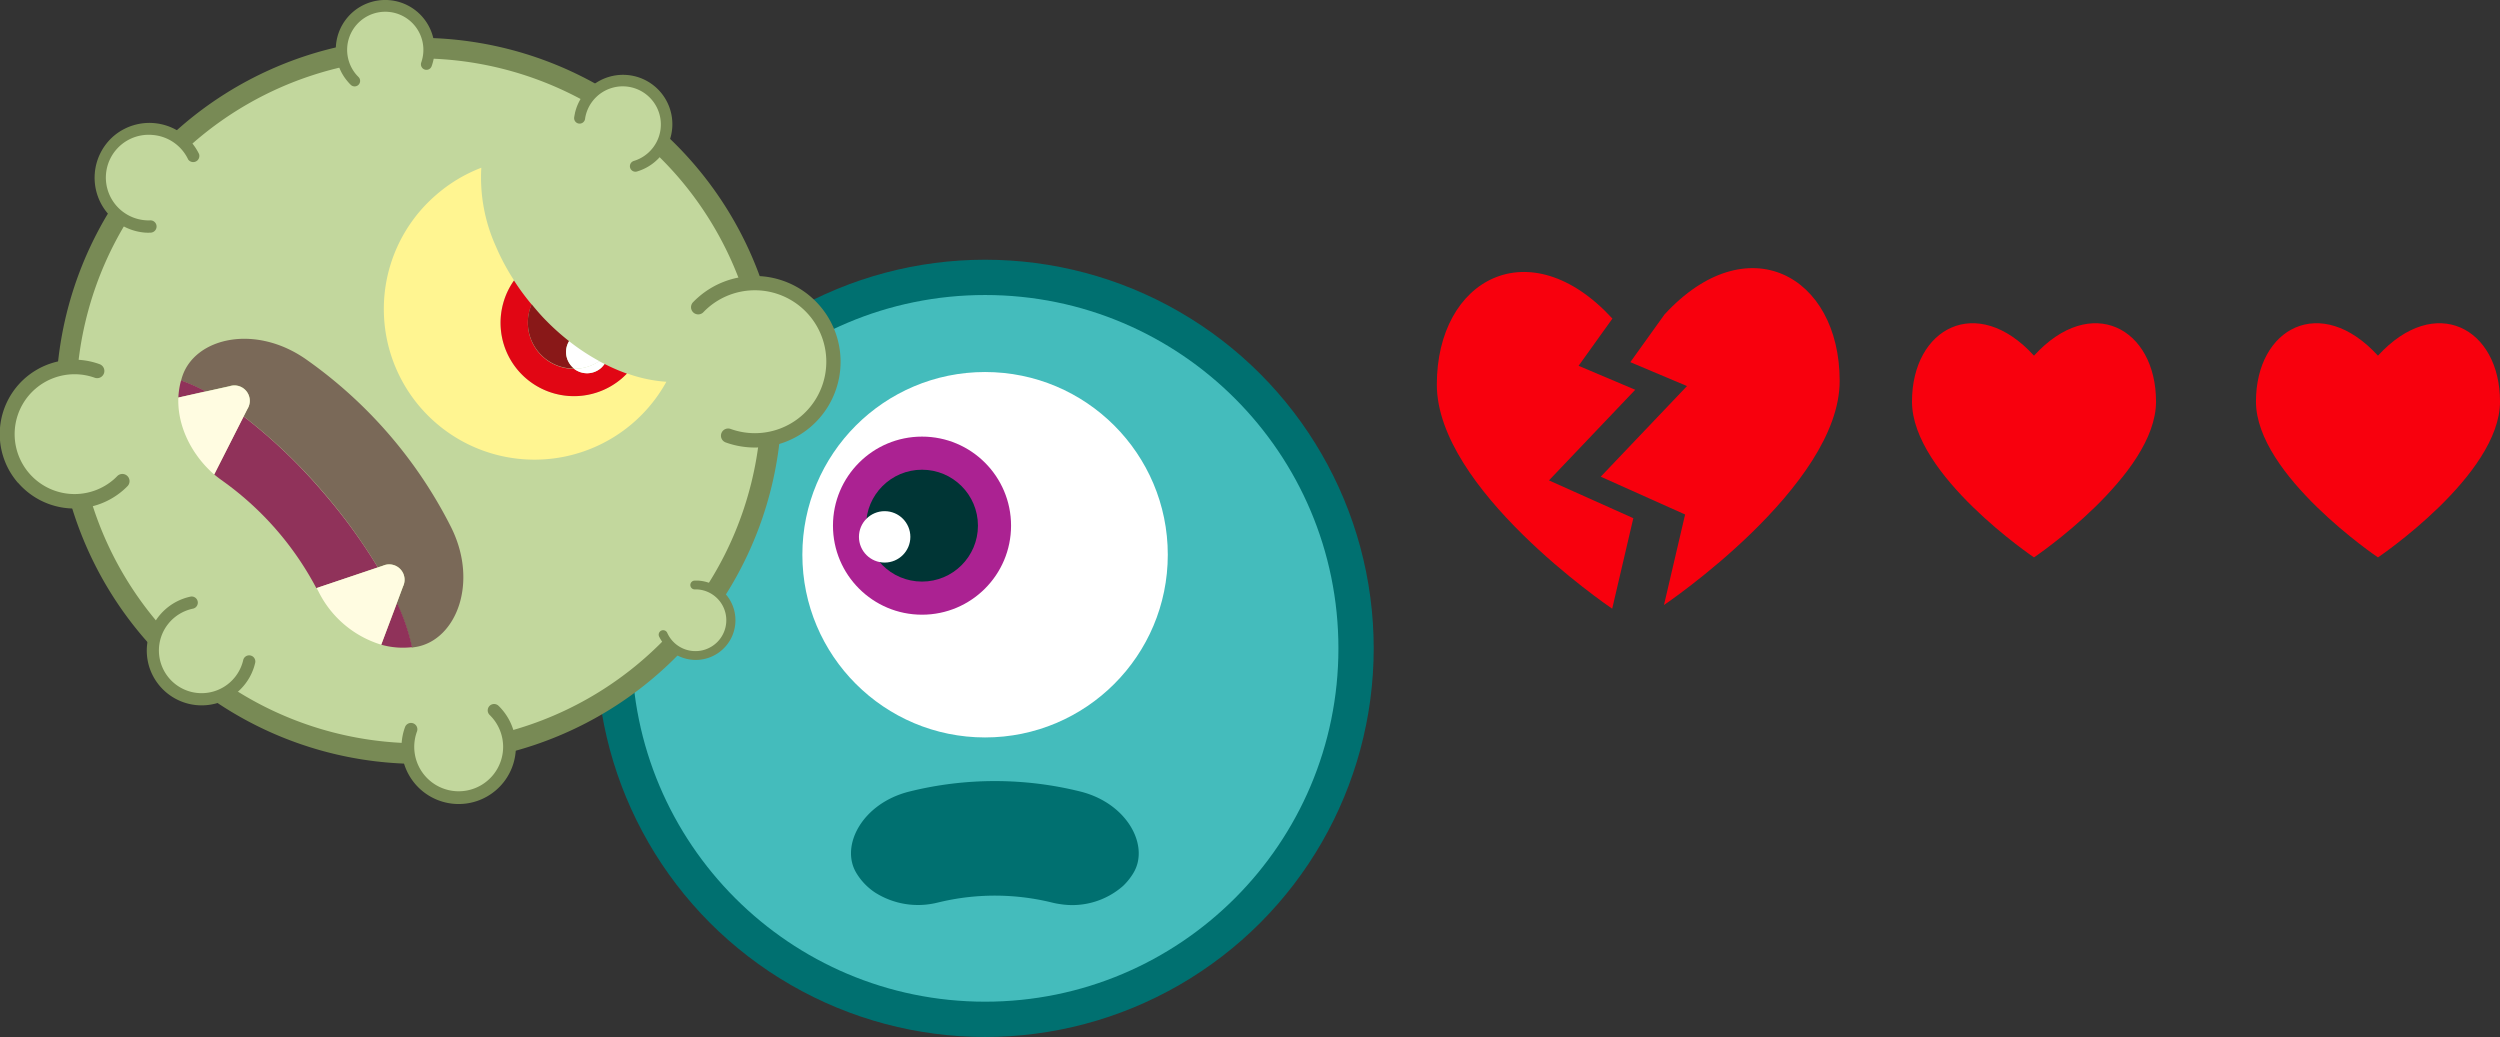 <svg xmlns="http://www.w3.org/2000/svg" viewBox="0 0 459.05 190.41"><rect x="0" y="0" width="459.05" height="190.41" fill="#333333" stroke="none"/><defs><style>.cls-1{fill:#f8000d;}.cls-2{fill:#007070;}.cls-3{fill:#44bcbc;}.cls-4{fill:#fff;}.cls-5{fill:#ab2292;}.cls-6{fill:#003535;}.cls-7{fill:#c2d79d;}.cls-8{fill:#788a55;}.cls-9{fill:#fff591;}.cls-10{fill:#e10614;}.cls-11{fill:#891818;}.cls-12{fill:none;}.cls-13{fill:#7a6958;}.cls-14{fill:#90325a;}.cls-15{fill:#fffce1;}</style></defs><title> viruspel_svg2</title><g id="Laag_2" data-name="Laag 2"><g id="Laag_6" data-name="Laag 6"><path class="cls-1" d="M351.08,73.74c0,13.51,22.4,28.61,22.4,28.61s22.41-15.1,22.41-28.61S384,53.81,373.48,65.31C363,53.81,351.08,60.22,351.08,73.74Z"/><path class="cls-1" d="M414.24,73.74c0,13.51,22.4,28.61,22.4,28.61s22.41-15.1,22.41-28.61-11.88-19.93-22.41-8.43C426.11,53.81,414.24,60.22,414.24,73.74Z"/><path class="cls-1" d="M305.63,57.75l-6.27,8.75,10.41,4.39L293.93,87.53l15.49,6.94-3.88,16.62,0,0S337.8,89.38,337.8,69.94,320.76,41.29,305.63,57.75Z"/><path class="cls-1" d="M284.42,88.21l15.84-16.64-10.4-4.4,6.26-8.74-.06.06C280.91,42,263.83,51.17,263.83,70.61c0,19.14,31.2,40.48,32.2,41.16l3.88-16.62Z"/><circle class="cls-2" cx="180.88" cy="119.05" r="71.36"/><circle class="cls-3" cx="180.88" cy="119.05" r="64.88"/><circle class="cls-4" cx="180.88" cy="101.86" r="33.55"/><circle class="cls-5" cx="169.3" cy="96.52" r="16.35"/><circle class="cls-6" cx="169.3" cy="96.52" r="10.27"/><circle class="cls-4" cx="162.44" cy="98.58" r="4.72"/><path class="cls-2" d="M198.41,145.35a65.07,65.07,0,0,0-31.46,0c-8.62,2.16-12.69,9.94-9.73,14.91h0c.11.19.23.37.35.55a11.22,11.22,0,0,0,3.13,3.09h0a14.72,14.72,0,0,0,11.35,1.86l.77-.18a43.94,43.94,0,0,1,20.49.18q.63.15,1.26.24h0a14.12,14.12,0,0,0,11.63-3.31h0a11.06,11.06,0,0,0,1.59-1.88c.12-.18.24-.36.35-.55h0C211.1,155.29,207,147.51,198.41,145.35Z"/><circle class="cls-7" cx="76.89" cy="73.62" r="64.78"/><path class="cls-8" d="M33.29,23.19a66.66,66.66,0,1,1-6.83,94A66.74,66.74,0,0,1,33.29,23.19ZM35.75,26a62.9,62.9,0,1,0,88.72,6.44A63,63,0,0,0,35.75,26Z"/><path class="cls-7" d="M22.51,88.31c-.25.26-.52.51-.79.74a12.34,12.34,0,1,1-3.88-20.94"/><path class="cls-8" d="M3.32,88.65a13.66,13.66,0,0,0,19.26,1.4c.3-.26.59-.53.87-.82a1.32,1.32,0,0,0-1.89-1.84c-.22.23-.46.46-.7.67a11,11,0,1,1-3.47-18.7,1.32,1.32,0,0,0,.9-2.49,13.66,13.66,0,0,0-15,21.78Z"/><path class="cls-7" d="M45.77,121.4c-.06.26-.13.51-.21.76a9,9,0,1,1-10.34-11.51"/><path class="cls-8" d="M28.06,124.05a10.09,10.09,0,0,0,18.58-1.55c.09-.28.16-.56.23-.85a1.13,1.13,0,0,0-2.2-.5c-.05.23-.11.45-.18.67a7.84,7.84,0,1,1-9-10.07,1.13,1.13,0,0,0-.45-2.21,10.13,10.13,0,0,0-7.59,6.82A10,10,0,0,0,28.06,124.05Z"/><path class="cls-7" d="M90.72,130.43a7.81,7.81,0,0,1,.56.59A9.33,9.33,0,1,1,75.45,134"/><path class="cls-8" d="M76.28,144a10.5,10.5,0,1,0,15.89-13.73,8,8,0,0,0-.63-.67,1.17,1.17,0,1,0-1.63,1.68c.16.16.33.34.49.52a8.16,8.16,0,1,1-13.85,2.56,1.17,1.17,0,1,0-2.2-.79A10.52,10.52,0,0,0,76.28,144Z"/><path class="cls-7" d="M127.63,107.37a5.33,5.33,0,0,1,.56,0,6.48,6.48,0,1,1-6.33,9.21"/><path class="cls-8" d="M122.2,118.61a7.29,7.29,0,1,0,6-12c-.21,0-.42,0-.63,0a.81.81,0,1,0,0,1.62l.5,0a5.67,5.67,0,1,1-5.54,8,.82.82,0,1,0-1.48.7A7.77,7.77,0,0,0,122.2,118.61Z"/><path class="cls-7" d="M128.24,56.37c.29-.3.6-.59.92-.87A14.43,14.43,0,1,1,133.7,80"/><path class="cls-8" d="M132.7,80.86a1.43,1.43,0,0,0,.55.38,15.75,15.75,0,1,0-4.95-26.73c-.35.3-.69.62-1,.94a1.32,1.32,0,1,0,1.89,1.84c.26-.27.54-.54.83-.79a13.12,13.12,0,1,1,4.13,22.26,1.32,1.32,0,0,0-1.45,2.1Z"/><path class="cls-7" d="M65.12,14.84c-.17-.16-.33-.33-.49-.51A8.06,8.06,0,1,1,78.3,11.8"/><path class="cls-8" d="M63.87,15a7.41,7.41,0,0,0,.54.58,1,1,0,1,0,1.41-1.45c-.14-.14-.29-.3-.42-.45a7,7,0,1,1,11.95-2.21,1,1,0,0,0,1.91.68A9.07,9.07,0,1,0,63.87,15Z"/><path class="cls-7" d="M106.44,21.69c0-.23.07-.47.12-.7a8.05,8.05,0,1,1,10.13,9.53"/><path class="cls-8" d="M105.58,20.77c-.06.25-.11.52-.15.78a1,1,0,0,0,2,.28,6,6,0,0,1,.11-.61,7,7,0,1,1,8.85,8.33,1,1,0,1,0,.57,1.94,9.06,9.06,0,1,0-11.39-10.72Z"/><path class="cls-7" d="M27.61,41.61a7,7,0,0,1-.79,0A9,9,0,1,1,35.61,28.8"/><path class="cls-8" d="M19.82,39.24a10,10,0,0,0,6.92,3.48,8.68,8.68,0,0,0,.88,0,1.13,1.13,0,1,0,0-2.26,5.35,5.35,0,0,1-.69,0A7.86,7.86,0,1,1,28,24.78a7.89,7.89,0,0,1,6.55,4.5,1.13,1.13,0,0,0,2-1A10.13,10.13,0,0,0,20.85,25a10.12,10.12,0,0,0-1,14.27Z"/><path class="cls-9" d="M80.07,35.8a27.74,27.74,0,0,1,8.31-5,30.68,30.68,0,0,0,2.67,14.43,39.66,39.66,0,0,0,2.27,4.51c.33.58.69,1.15,1.06,1.73a13.47,13.47,0,0,0,19.83,17.95c.31-.27.61-.56.9-.86a26.6,26.6,0,0,0,7.25,1.54A27.66,27.66,0,1,1,80.07,35.8Z"/><path class="cls-10" d="M95.19,68.08a13.47,13.47,0,0,1-.81-16.57,43.94,43.94,0,0,0,3.24,4.4,8.46,8.46,0,0,0,7.81,11.82,3.89,3.89,0,0,0,4.92-.14,4.29,4.29,0,0,0,.66-.76,33.82,33.82,0,0,0,4.1,1.77c-.29.3-.59.59-.9.86A13.49,13.49,0,0,1,95.19,68.08Z"/><path class="cls-11" d="M99.74,58.31a44,44,0,0,0,4.6,4.21s0,0,.09.08l.07,0a3.86,3.86,0,0,0,.37,4.54,4.07,4.07,0,0,0,.56.54,8.46,8.46,0,0,1-7.81-11.82c.21.25.4.5.62.75Q99,57.52,99.74,58.31Z"/><path class="cls-4" d="M111,66.83a4.29,4.29,0,0,1-.66.76,3.89,3.89,0,0,1-4.92.14,8.48,8.48,0,0,0,4.6-1.41Z"/><path class="cls-4" d="M104.5,62.65a39.41,39.41,0,0,0,4,2.77q.78.47,1.56.9a8.48,8.48,0,0,1-4.6,1.41,4.07,4.07,0,0,1-.56-.54A3.86,3.86,0,0,1,104.5,62.65Z"/><path class="cls-12" d="M74,107.69l-1.14,3a68.08,68.08,0,0,0-3.48-6.54l.93-.31A2.82,2.82,0,0,1,74,107.69Z"/><path class="cls-12" d="M45.42,75.09l-.69,1.36a56.91,56.91,0,0,0-7-4.59l4.42-1A2.82,2.82,0,0,1,45.42,75.09Z"/><path class="cls-13" d="M74,107.69a2.82,2.82,0,0,0-3.69-3.82l-.93.31a100.84,100.84,0,0,0-10.2-14A97.36,97.36,0,0,0,44.73,76.45l.69-1.36a2.82,2.82,0,0,0-3.25-4.2l-4.42,1a32.72,32.72,0,0,0-4.5-2c.07-.26.14-.53.23-.79h0c2.36-7.09,13.38-9.68,22.76-3.09a83.73,83.73,0,0,1,26.54,30.7c5.17,10.23,1,20.76-6.34,22.07h0l-.82.13a37.14,37.14,0,0,0-2.77-8.11Z"/><path class="cls-14" d="M32.75,73a14.35,14.35,0,0,1,.5-3.15,32.72,32.72,0,0,1,4.5,2Z"/><path class="cls-14" d="M69.37,104.18,58.09,108A56.71,56.71,0,0,0,40.62,88.12q-.66-.48-1.29-1l5.4-10.65A97.36,97.36,0,0,1,59.17,90.22,100.84,100.84,0,0,1,69.37,104.18Z"/><path class="cls-14" d="M70,118.38l2.9-7.66a37.14,37.14,0,0,1,2.77,8.11A14.57,14.57,0,0,1,70,118.38Z"/><path class="cls-15" d="M32.75,73l9.42-2.07a2.82,2.82,0,0,1,3.25,4.2l-6.09,12C35.27,83.6,32.53,78.31,32.75,73Z"/><path class="cls-15" d="M74,107.69l-4,10.69a19.05,19.05,0,0,1-11.39-9.51c-.15-.3-.31-.6-.47-.9l12.21-4.1A2.82,2.82,0,0,1,74,107.69Z"/></g></g></svg>